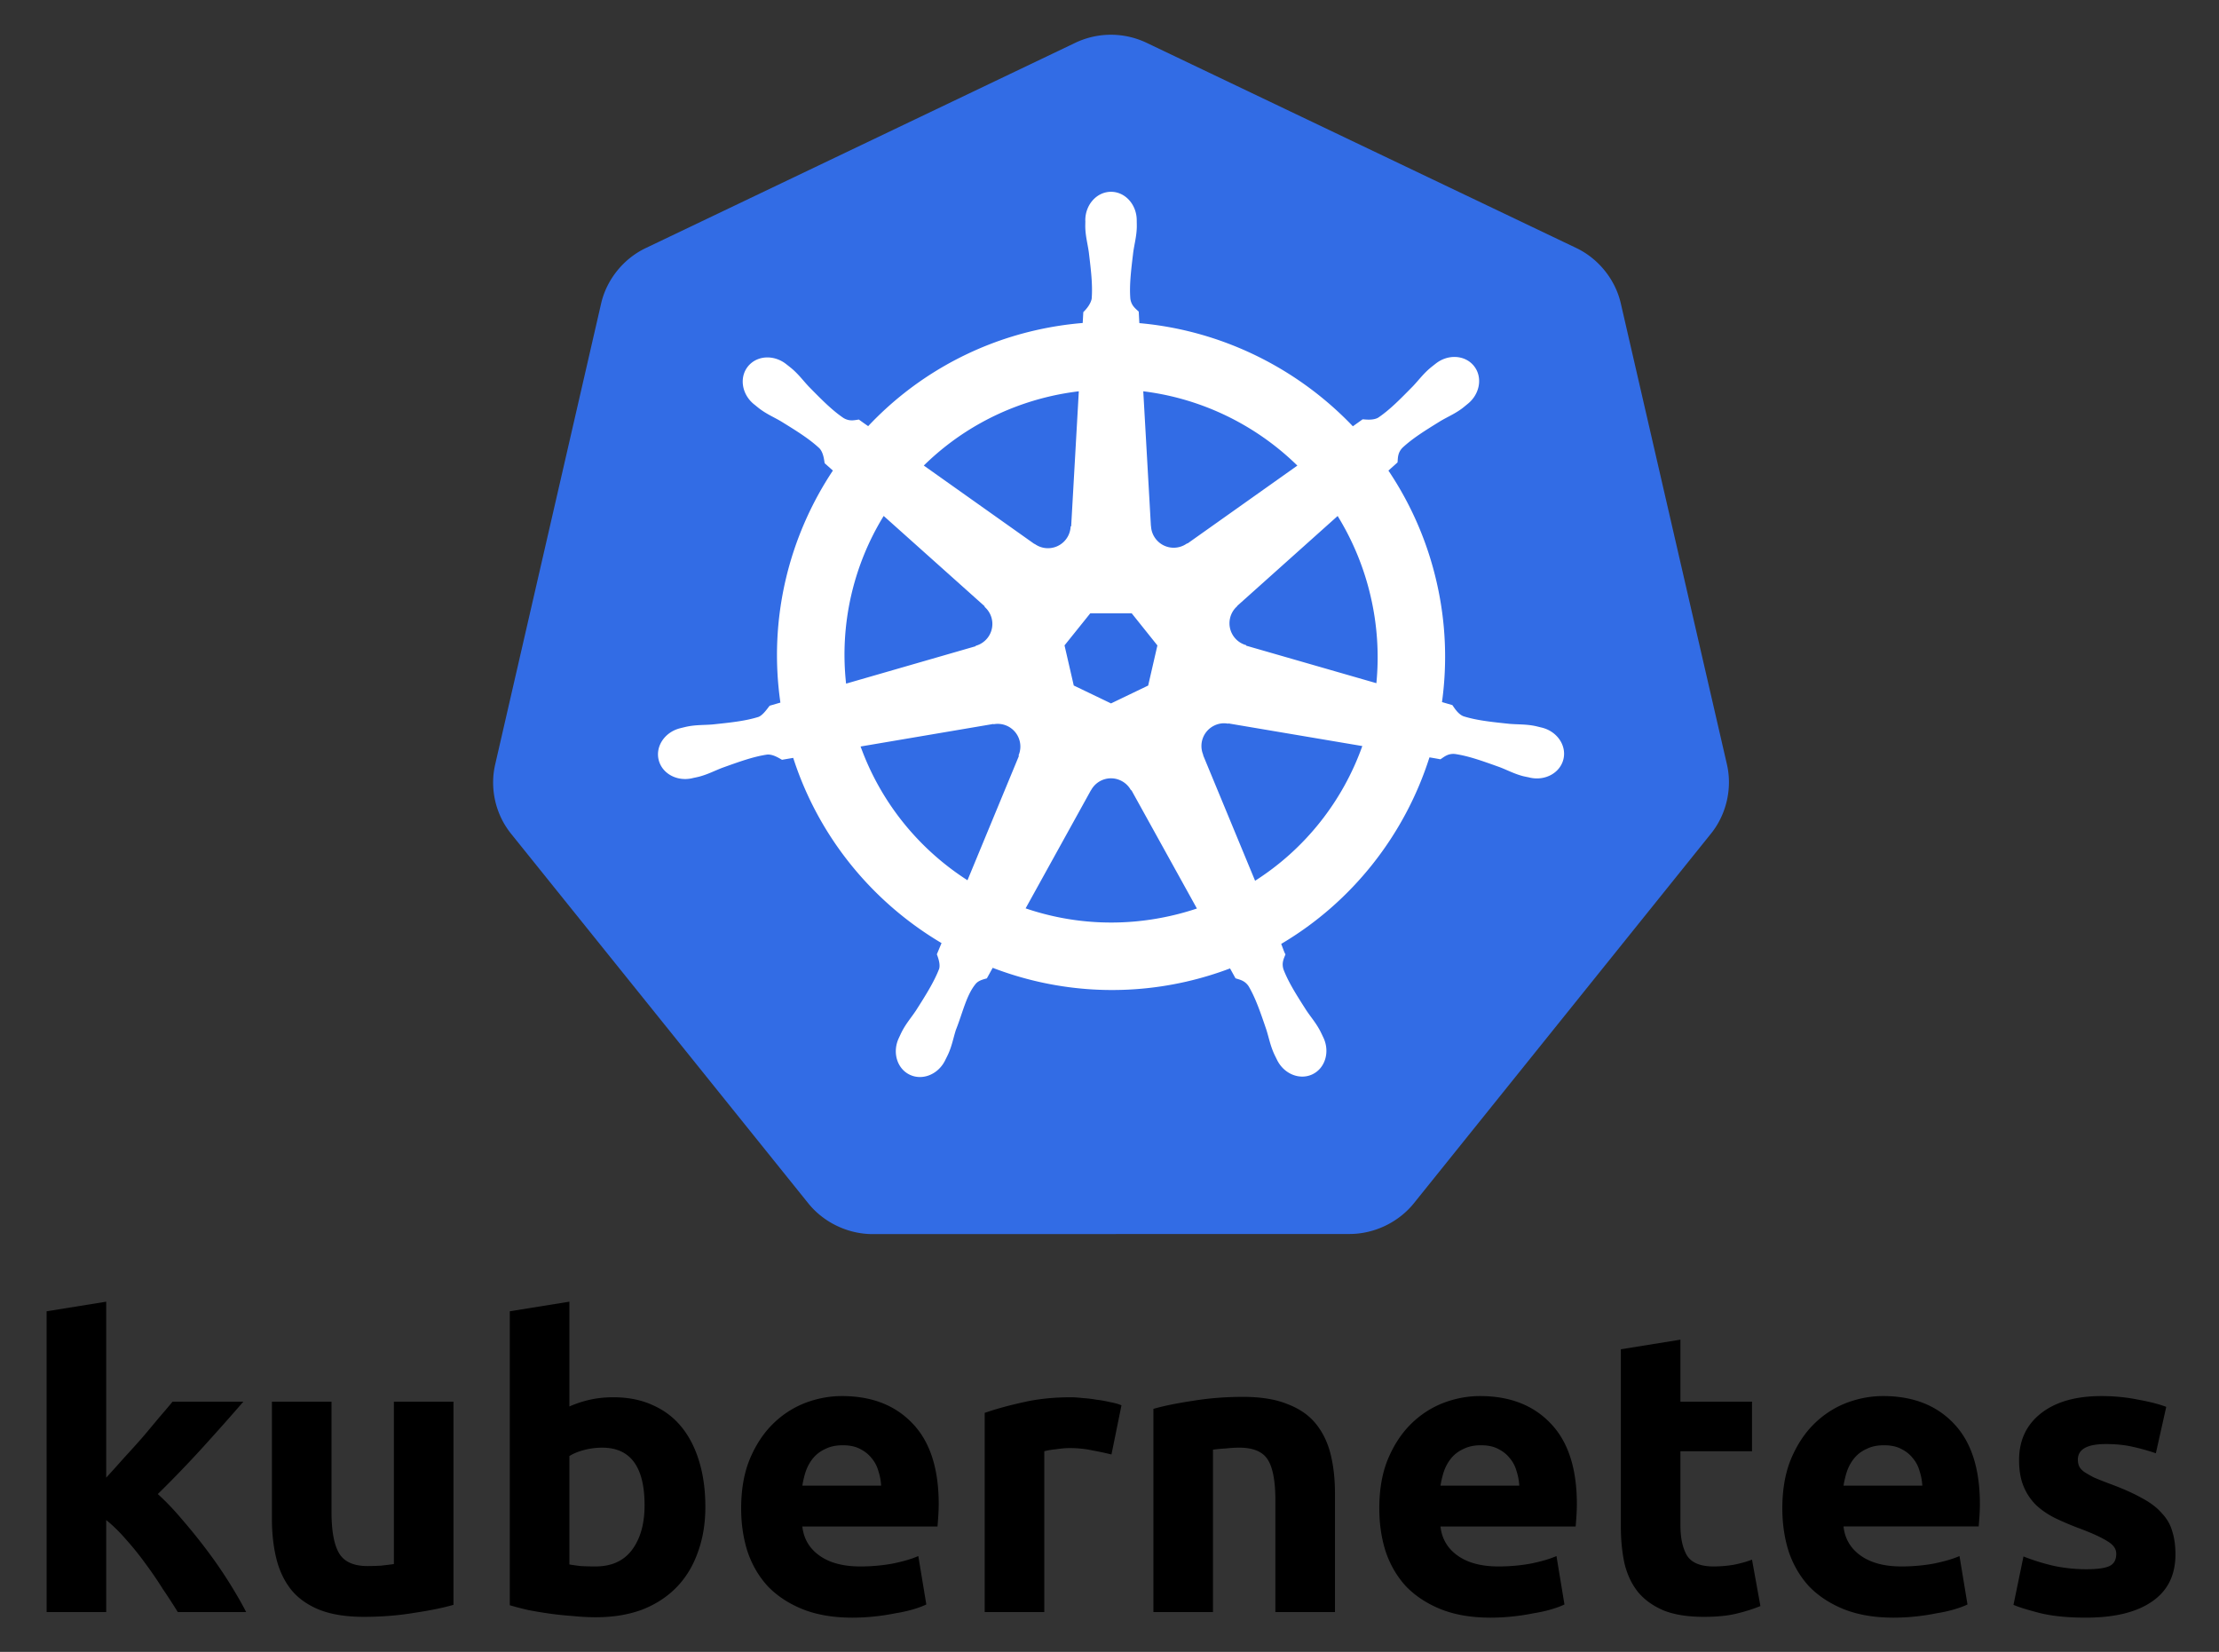 <svg viewBox="-144.84 -222.58 459.68 342.16" xmlns="http://www.w3.org/2000/svg"><rect x="-144.84" y="-222.58" width="459.68" height="342.16" fill="#333333" stroke="none"/><path d="M-122.84 83.493a310.06 310.06 0 0 0 3.729-4.142 240.608 240.608 0 0 0 3.81-4.225 466.525 466.525 0 0 0 3.398-4.059 165.657 165.657 0 0 0 2.817-3.314h14.663a554.136 554.136 0 0 1-8.616 9.693 234.676 234.676 0 0 1-9.113 9.444c1.657 1.491 3.369 3.286 5.136 5.385a118.223 118.223 0 0 1 5.136 6.38 94.249 94.249 0 0 1 4.556 6.627c1.38 2.21 2.54 4.225 3.479 6.048h-14.166a129.714 129.714 0 0 0-3.065-4.722 79.584 79.584 0 0 0-3.562-5.219 60.044 60.044 0 0 0-4.06-5.053c-1.38-1.602-2.761-2.955-4.141-4.059v19.054h-12.344V49.032l12.344-1.988v36.45m71.939 26.344c-2.1.608-4.805 1.16-8.12 1.657-3.313.552-6.792.828-10.437.828-3.7 0-6.793-.497-9.28-1.49-2.43-.995-4.362-2.376-5.798-4.143-1.436-1.823-2.458-3.977-3.065-6.462-.608-2.485-.911-5.219-.911-8.202V67.753h12.344v22.782c0 3.977.525 6.85 1.574 8.616 1.049 1.767 3.01 2.651 5.882 2.651.884 0 1.823-.028 2.817-.083.994-.11 1.878-.22 2.65-.33V67.752h12.345l-.001 42.085m39.587-20.627c0-7.953-2.927-11.93-8.782-11.93-1.27 0-2.541.166-3.811.497-1.215.331-2.21.746-2.982 1.243v22.451c.608.11 1.38.221 2.32.331.939.055 1.96.083 3.065.083 3.369 0 5.91-1.16 7.622-3.479 1.712-2.32 2.568-5.385 2.568-9.196m12.592.331c0 3.48-.525 6.628-1.574 9.444-.994 2.817-2.458 5.22-4.391 7.207-1.933 1.988-4.308 3.535-7.125 4.64-2.817 1.048-6.02 1.573-9.61 1.573-1.491 0-3.065-.083-4.722-.249a70.47 70.47 0 0 1-4.805-.497 93.508 93.508 0 0 1-4.474-.746 61.68 61.68 0 0 1-3.811-.994V49.03l12.344-1.989v21.705a23.147 23.147 0 0 1 4.308-1.408c1.49-.33 3.093-.497 4.805-.497 3.093 0 5.827.552 8.202 1.657 2.375 1.05 4.363 2.568 5.965 4.556 1.602 1.988 2.817 4.391 3.645 7.207.829 2.764 1.243 5.857 1.243 9.281m7.416.331c0-3.866.58-7.235 1.74-10.107 1.215-2.927 2.789-5.357 4.722-7.29 1.933-1.933 4.142-3.397 6.628-4.39 2.54-.995 5.136-1.492 7.787-1.492 6.186 0 11.074 1.905 14.663 5.716 3.59 3.756 5.385 9.306 5.385 16.652 0 .718-.028 1.52-.083 2.402-.055.828-.111 1.574-.166 2.237H21.37c.276 2.541 1.464 4.556 3.562 6.048 2.099 1.491 4.915 2.237 8.45 2.237 2.264 0 4.474-.193 6.628-.58 2.209-.442 4.004-.966 5.385-1.574l1.657 10.024c-.663.331-1.546.663-2.651.994a28.866 28.866 0 0 1-3.728.828 44.513 44.513 0 0 1-4.308.663 43.431 43.431 0 0 1-4.64.25c-3.92 0-7.345-.58-10.272-1.74-2.872-1.16-5.274-2.735-7.207-4.723-1.878-2.043-3.286-4.446-4.225-7.207-.884-2.763-1.326-5.745-1.326-8.948M37.69 85.15a11.579 11.579 0 0 0-.58-3.065 6.84 6.84 0 0 0-1.408-2.65c-.608-.774-1.408-1.409-2.403-1.906-.94-.497-2.126-.746-3.562-.746-1.381 0-2.568.25-3.562.746-.994.442-1.823 1.05-2.485 1.823-.663.773-1.187 1.685-1.574 2.734a19.17 19.17 0 0 0-.746 3.065h16.32m47.718-6.461a65.487 65.487 0 0 0-3.894-.829c-1.491-.33-3.093-.497-4.805-.497-.773 0-1.712.083-2.817.25-1.05.11-1.85.248-2.402.413v33.304H59.146V70.074c2.209-.773 4.805-1.49 7.787-2.154 3.038-.718 6.407-1.077 10.107-1.077.663 0 1.464.055 2.403.166.939.055 1.878.166 2.817.331.939.111 1.878.276 2.817.497.939.166 1.74.387 2.403.663l-2.072 10.19m8.688-9.446c2.099-.607 4.805-1.16 8.119-1.657 3.314-.552 6.793-.828 10.438-.828 3.7 0 6.766.497 9.196 1.491 2.485.94 4.446 2.292 5.882 4.06 1.436 1.766 2.458 3.865 3.065 6.295.607 2.43.91 5.136.91 8.12v24.604h-12.343V88.215c0-3.977-.525-6.793-1.574-8.45-1.05-1.657-3.01-2.485-5.882-2.485-.884 0-1.823.055-2.817.166a30.4 30.4 0 0 0-2.651.25v33.634H94.095V69.244m46.795 20.629c0-3.866.58-7.235 1.74-10.107 1.216-2.927 2.79-5.357 4.723-7.29 1.933-1.933 4.142-3.397 6.628-4.39 2.54-.995 5.136-1.492 7.787-1.492 6.186 0 11.074 1.905 14.663 5.716 3.59 3.756 5.385 9.306 5.385 16.652 0 .718-.028 1.52-.083 2.402-.055.828-.11 1.574-.166 2.237h-28.001c.276 2.541 1.464 4.556 3.562 6.048 2.099 1.491 4.915 2.237 8.45 2.237 2.264 0 4.474-.193 6.628-.58 2.209-.442 4.004-.966 5.385-1.574l1.657 10.024c-.663.331-1.546.663-2.651.994a28.866 28.866 0 0 1-3.728.828 44.513 44.513 0 0 1-4.308.663 43.431 43.431 0 0 1-4.64.25c-3.92 0-7.345-.58-10.272-1.74-2.872-1.16-5.274-2.735-7.207-4.723-1.878-2.043-3.286-4.446-4.225-7.207-.885-2.763-1.326-5.745-1.326-8.948m28.995-4.723a11.579 11.579 0 0 0-.58-3.065 6.84 6.84 0 0 0-1.408-2.65c-.608-.774-1.408-1.409-2.402-1.906-.94-.497-2.126-.746-3.562-.746-1.381 0-2.568.25-3.562.746-.994.442-1.823 1.05-2.485 1.823-.663.773-1.187 1.685-1.574 2.734a19.17 19.17 0 0 0-.746 3.065h16.319M190.927 56.9l12.344-1.988v12.841H218.1v10.273h-14.83v15.326c0 2.596.443 4.667 1.326 6.213.939 1.546 2.789 2.32 5.55 2.32 1.327 0 2.68-.11 4.06-.33 1.436-.277 2.734-.636 3.894-1.078l1.74 9.61c-1.491.608-3.148 1.132-4.971 1.574-1.823.442-4.06.663-6.71.663-3.37 0-6.158-.442-8.367-1.326-2.21-.939-3.977-2.209-5.302-3.81-1.326-1.658-2.264-3.646-2.817-5.966-.497-2.32-.746-4.888-.746-7.705V56.9m33.455 32.973c0-3.866.58-7.235 1.74-10.107 1.215-2.927 2.789-5.357 4.722-7.29 1.933-1.933 4.142-3.397 6.628-4.39 2.54-.995 5.136-1.492 7.787-1.492 6.186 0 11.074 1.905 14.663 5.716 3.59 3.756 5.385 9.306 5.385 16.652 0 .718-.028 1.52-.083 2.402-.055.828-.11 1.574-.166 2.237h-28.001c.276 2.541 1.464 4.556 3.562 6.048 2.099 1.491 4.915 2.237 8.45 2.237 2.264 0 4.474-.193 6.628-.58 2.209-.442 4.004-.966 5.385-1.574l1.657 10.024c-.663.331-1.546.663-2.651.994a28.866 28.866 0 0 1-3.728.828 44.513 44.513 0 0 1-4.308.663 43.431 43.431 0 0 1-4.64.25c-3.92 0-7.345-.58-10.272-1.74-2.872-1.16-5.274-2.735-7.207-4.723-1.878-2.043-3.286-4.446-4.225-7.207-.884-2.763-1.326-5.745-1.326-8.948m28.996-4.723a11.579 11.579 0 0 0-.58-3.065 6.84 6.84 0 0 0-1.408-2.65c-.608-.774-1.408-1.409-2.402-1.906-.94-.497-2.126-.746-3.562-.746-1.381 0-2.568.25-3.562.746-.994.442-1.823 1.05-2.485 1.823-.663.773-1.187 1.685-1.574 2.734a19.17 19.17 0 0 0-.746 3.065h16.319m33.965 17.314c2.264 0 3.866-.22 4.805-.663.939-.442 1.408-1.298 1.408-2.568 0-.994-.608-1.85-1.823-2.568-1.215-.773-3.065-1.629-5.551-2.568a61.498 61.498 0 0 1-5.302-2.237c-1.546-.773-2.872-1.684-3.977-2.734a11.651 11.651 0 0 1-2.568-3.894c-.608-1.49-.911-3.286-.911-5.385 0-4.087 1.519-7.318 4.556-9.693 3.038-2.375 7.207-3.562 12.51-3.562 2.65 0 5.192.25 7.622.746 2.43.442 4.363.94 5.799 1.491l-2.154 9.61a44.395 44.395 0 0 0-4.722-1.326c-1.657-.387-3.535-.58-5.633-.58-3.866 0-5.8 1.077-5.8 3.231 0 .497.084.94.25 1.326.166.387.497.773.994 1.16.497.331 1.16.718 1.988 1.16.884.387 1.988.828 3.314 1.326 2.706.994 4.943 1.988 6.71 2.982 1.767.94 3.148 1.988 4.142 3.148 1.049 1.105 1.767 2.347 2.154 3.728.442 1.381.663 2.982.663 4.805 0 4.308-1.63 7.566-4.888 9.776-3.203 2.21-7.76 3.314-13.67 3.314-3.865 0-7.096-.33-9.692-.994-2.541-.663-4.308-1.215-5.302-1.657l2.07-10.024a43.76 43.76 0 0 0 6.463 1.988c2.209.441 4.39.662 6.545.662"/><path fill="#FFF" d="M85.304-204.478l93.973 44.872 23.22 100.85-65.02 80.882-104.298.01-65.037-80.868 23.197-100.853z"/><path fill="none" d="M85.304-204.478l93.973 44.872 23.22 100.85-65.02 80.881-104.298.011-65.037-80.868 23.197-100.853z"/><path fill="#326CE5" d="M84.433-215.362a17.14 17.14 0 0 0-6.524 1.651L-11.1-171.182c-4.589 2.191-8.077 6.528-9.21 11.451l-21.958 95.533c-1.012 4.388-.158 9.168 2.31 12.944.301.462.622.911.968 1.343l61.61 76.603c3.175 3.947 8.214 6.354 13.306 6.352l98.801-.023c5.089.004 10.128-2.398 13.307-6.341l61.586-76.613c3.178-3.949 4.424-9.359 3.29-14.287l-21.994-95.532c-1.133-4.925-4.621-9.261-9.208-11.453l-89.021-42.506a17.214 17.214 0 0 0-8.254-1.651z"/><path fill="#FFF" d="M85.142-61.364a4.667 4.667 0 0 1 2.199.468 4.656 4.656 0 0 1 2.106 2.003h.101l13.559 24.498a56.57 56.57 0 0 1-5.42 1.514c-10.368 2.355-20.704 1.642-30.064-1.547l13.524-24.454h.023a4.704 4.704 0 0 1 3.972-2.482zM61.909-72.645a4.697 4.697 0 0 1 4.507 3.653 4.65 4.65 0 0 1-.261 2.892l.08.102L55.58-40.247c-9.963-6.393-17.898-15.964-22.142-27.707l27.502-4.667.046.057a4.61 4.61 0 0 1 .923-.081zm46.593-.114c.365-.02.728.014 1.081.08l.046-.057 27.743 4.689c-4.061 11.407-11.831 21.29-22.211 27.903l-10.768-26.012.034-.046a4.701 4.701 0 0 1 2.277-6.09 4.652 4.652 0 0 1 1.798-.467zm-27.479-22.79h8.572l5.327 6.66-1.912 8.31-7.697 3.7-7.718-3.71-1.912-8.31 5.34-6.65zm51.238-20.15a55.569 55.569 0 0 1 6.864 16.768 55.43 55.43 0 0 1 1.162 17.862l-26.956-7.764-.023-.114a4.699 4.699 0 0 1-3.335-5.578 4.659 4.659 0 0 1 1.49-2.494l-.01-.057 20.808-18.623zm-94.041-.01l20.923 18.714-.023.114a4.69 4.69 0 0 1 .592 6.466 4.715 4.715 0 0 1-2.437 1.606l-.023.091-26.819 7.741a54.855 54.855 0 0 1 7.787-34.732zm53.776-25.82c12.122 1.492 23.331 6.98 31.921 15.391l-22.768 16.142-.08-.034a4.7 4.7 0 0 1-6.442-.864 4.652 4.652 0 0 1-1.025-2.722l-.023-.01-1.583-27.903zm-13.353 0l-1.583 27.947-.114.057a4.695 4.695 0 0 1-4.688 4.497 4.675 4.675 0 0 1-2.768-.898l-.044.023-22.916-16.246c7.042-6.926 16.051-12.044 26.431-14.401 1.898-.43 3.793-.75 5.682-.979zm6.67-41.323c-2.942.002-5.327 2.652-5.327 5.92 0 .051.011.099.013.149-.005.443-.027.978-.013 1.366.071 1.885.482 3.328.729 5.066.448 3.717.823 6.8.592 9.664-.226 1.081-1.021 2.069-1.731 2.755l-.127 2.254a69.515 69.515 0 0 0-9.63 1.48 68.533 68.533 0 0 0-34.811 19.888 90.731 90.731 0 0 1-1.925-1.366c-.952.128-1.912.422-3.164-.308-2.383-1.604-4.555-3.82-7.182-6.489-1.204-1.275-2.076-2.492-3.508-3.723-.324-.28-.82-.657-1.183-.945-1.119-.891-2.437-1.355-3.712-1.4-1.636-.057-3.214.584-4.246 1.878-1.834 2.3-1.247 5.817 1.309 7.855.027.021.053.037.08.057.351.285.781.649 1.105.887 1.517 1.121 2.905 1.695 4.416 2.585 3.186 1.968 5.827 3.6 7.922 5.568.818.872.963 2.408 1.071 3.074l1.708 1.524c-9.141 13.757-13.372 30.749-10.872 48.063l-2.23.649c-.589.76-1.42 1.955-2.29 2.31-2.741.863-5.825 1.181-9.55 1.571-1.75.146-3.259.059-5.112.411-.408.076-.977.224-1.423.329l-.046.013c-.023.005-.055.016-.078.021-3.141.76-5.159 3.646-4.509 6.489.649 2.846 3.718 4.575 6.877 3.893.023-.005.055-.005.08-.01.036-.009.066-.025.101-.034.441-.098.993-.204 1.379-.308 1.821-.489 3.141-1.206 4.781-1.834 3.524-1.263 6.444-2.32 9.288-2.732 1.188-.092 2.44.734 3.063 1.081l2.321-.398c5.345 16.568 16.544 29.961 30.726 38.363l-.968 2.323c.348.902.733 2.122.473 3.013-1.034 2.681-2.805 5.511-4.822 8.666-.977 1.458-1.976 2.59-2.856 4.258-.212.398-.48 1.012-.683 1.434-1.37 2.931-.367 6.305 2.264 7.57 2.647 1.275 5.932-.07 7.355-3.004.001-.005.009-.007.01-.012.002-.002-.002-.007 0-.011.203-.416.489-.964.66-1.355.756-1.729 1.007-3.211 1.537-4.883 1.411-3.541 2.184-7.257 4.125-9.571.532-.633 1.398-.878 2.296-1.119l1.206-2.186c12.364 4.746 26.202 6.019 40.027 2.881a69.517 69.517 0 0 0 9.141-2.755c.338.601.969 1.757 1.138 2.049.913.297 1.908.45 2.719 1.651 1.453 2.479 2.446 5.415 3.656 8.96.53 1.672.793 3.154 1.547 4.882.173.395.457.95.66 1.366 1.42 2.946 4.716 4.294 7.366 3.017 2.631-1.266 3.636-4.64 2.266-7.57-.204-.421-.484-1.035-.696-1.433-.88-1.668-1.88-2.789-2.856-4.246-2.017-3.156-3.691-5.778-4.724-8.46-.432-1.382.073-2.243.409-3.141-.201-.231-.633-1.537-.887-2.152 14.738-8.702 25.608-22.594 30.713-38.636.69.108 1.889.32 2.277.398.802-.528 1.539-1.219 2.983-1.105 2.844.411 5.765 1.468 9.291 2.732 1.638.628 2.958 1.357 4.781 1.845.384.103.935.199 1.377.295.036.009.067.027.103.034.023.005.057.007.078.012 3.159.679 6.227-1.05 6.877-3.894.649-2.844-1.368-5.731-4.507-6.489-.457-.103-1.105-.281-1.55-.365-1.853-.35-3.362-.263-5.11-.409-3.725-.391-6.811-.708-9.552-1.571-1.117-.434-1.912-1.764-2.3-2.312l-2.15-.626a68.782 68.782 0 0 0-1.117-24.874 68.975 68.975 0 0 0-9.982-23.074c.551-.502 1.594-1.425 1.889-1.697.087-.955.012-1.958 1.001-3.017 2.096-1.967 4.737-3.598 7.924-5.567 1.512-.889 2.91-1.462 4.427-2.583.343-.255.813-.657 1.172-.946 2.556-2.039 3.145-5.553 1.309-7.855-1.834-2.3-5.39-2.517-7.945-.477-.363.288-.857.663-1.183.944-1.432 1.231-2.315 2.446-3.518 3.723-2.627 2.668-4.799 4.895-7.182 6.499-1.034.602-2.547.393-3.234.352l-2.026 1.446c-11.555-12.116-27.287-19.863-44.226-21.367-.048-.71-.11-1.992-.127-2.378-.692-.663-1.53-1.231-1.741-2.665-.231-2.864.155-5.946.603-9.664.247-1.738.66-3.181.729-5.066.016-.429-.009-1.051-.01-1.515-.002-3.264-2.385-5.916-5.329-5.916z"/><path fill="none" d="M85.142-61.364a4.667 4.667 0 0 1 2.199.468 4.656 4.656 0 0 1 2.106 2.003h.101l13.559 24.498a56.57 56.57 0 0 1-5.42 1.514c-10.368 2.355-20.704 1.642-30.064-1.547l13.524-24.454h.023a4.704 4.704 0 0 1 3.972-2.482zM61.909-72.645a4.697 4.697 0 0 1 4.507 3.653 4.65 4.65 0 0 1-.261 2.892l.08.102L55.58-40.247c-9.963-6.393-17.898-15.964-22.142-27.707l27.502-4.667.046.057a4.61 4.61 0 0 1 .923-.081zm46.593-.114c.365-.02.728.014 1.081.08l.046-.057 27.743 4.689c-4.061 11.407-11.831 21.29-22.211 27.903l-10.768-26.012.034-.046a4.701 4.701 0 0 1 2.277-6.09 4.652 4.652 0 0 1 1.798-.467zm-27.479-22.79h8.572l5.327 6.66-1.912 8.31-7.697 3.7-7.718-3.71-1.912-8.31 5.34-6.65zm51.238-20.15a55.569 55.569 0 0 1 6.864 16.768 55.43 55.43 0 0 1 1.162 17.862l-26.956-7.764-.023-.114a4.699 4.699 0 0 1-3.335-5.578 4.659 4.659 0 0 1 1.49-2.494l-.01-.057 20.808-18.623zm-94.041-.01l20.923 18.714-.023.114a4.69 4.69 0 0 1 .592 6.466 4.715 4.715 0 0 1-2.437 1.606l-.023.091-26.819 7.741a54.855 54.855 0 0 1 7.787-34.732zm53.776-25.82c12.122 1.492 23.331 6.98 31.921 15.391l-22.768 16.142-.08-.034a4.7 4.7 0 0 1-6.442-.864 4.652 4.652 0 0 1-1.025-2.722l-.023-.01-1.583-27.903zm-13.353 0l-1.583 27.947-.114.057a4.695 4.695 0 0 1-4.688 4.497 4.675 4.675 0 0 1-2.768-.898l-.044.023-22.916-16.246c7.042-6.926 16.051-12.044 26.431-14.401 1.898-.43 3.793-.75 5.682-.979zm6.67-41.323c-2.942.002-5.327 2.652-5.327 5.92 0 .051.011.099.013.149-.005.443-.027.978-.013 1.366.071 1.885.482 3.328.729 5.066.448 3.717.823 6.8.592 9.664-.226 1.081-1.021 2.069-1.731 2.755l-.127 2.254a69.515 69.515 0 0 0-9.63 1.48 68.533 68.533 0 0 0-34.811 19.888 90.731 90.731 0 0 1-1.925-1.366c-.952.128-1.912.422-3.164-.308-2.383-1.604-4.555-3.82-7.182-6.489-1.204-1.275-2.076-2.492-3.508-3.723-.324-.28-.82-.657-1.183-.945-1.119-.891-2.437-1.355-3.712-1.4-1.636-.057-3.214.584-4.246 1.878-1.834 2.3-1.247 5.817 1.309 7.855.027.021.053.037.08.057.351.285.781.649 1.105.887 1.517 1.121 2.905 1.695 4.416 2.585 3.186 1.968 5.827 3.6 7.922 5.568.818.872.963 2.408 1.071 3.074l1.708 1.524c-9.141 13.757-13.372 30.749-10.872 48.063l-2.23.649c-.589.76-1.42 1.955-2.29 2.31-2.741.863-5.825 1.181-9.55 1.571-1.75.146-3.259.059-5.112.411-.408.076-.977.224-1.423.329l-.046.013c-.023.005-.055.016-.078.021-3.141.76-5.159 3.646-4.509 6.489.649 2.846 3.718 4.575 6.877 3.893.023-.005.055-.005.08-.01.036-.009.066-.025.101-.034.441-.098.993-.204 1.379-.308 1.821-.489 3.141-1.206 4.781-1.834 3.524-1.263 6.444-2.32 9.288-2.732 1.188-.092 2.44.734 3.063 1.081l2.321-.398c5.345 16.568 16.544 29.961 30.726 38.363l-.968 2.323c.348.902.733 2.122.473 3.013-1.034 2.681-2.805 5.511-4.822 8.666-.977 1.458-1.976 2.59-2.856 4.258-.212.398-.48 1.012-.683 1.434-1.37 2.931-.367 6.305 2.264 7.57 2.647 1.275 5.932-.07 7.355-3.004.001-.005.009-.007.01-.012.002-.002-.002-.007 0-.011.203-.416.489-.964.66-1.355.756-1.729 1.007-3.211 1.537-4.883 1.411-3.541 2.184-7.257 4.125-9.571.532-.633 1.398-.878 2.296-1.119l1.206-2.186c12.364 4.746 26.202 6.019 40.027 2.881a69.517 69.517 0 0 0 9.141-2.755c.338.601.969 1.757 1.138 2.049.913.297 1.908.45 2.719 1.651 1.453 2.479 2.446 5.415 3.656 8.96.53 1.672.793 3.154 1.547 4.882.173.395.457.95.66 1.366 1.42 2.946 4.716 4.294 7.366 3.017 2.631-1.266 3.636-4.64 2.266-7.57-.204-.421-.484-1.035-.696-1.433-.88-1.668-1.88-2.789-2.856-4.246-2.017-3.156-3.691-5.778-4.724-8.46-.432-1.382.073-2.243.409-3.141-.201-.231-.633-1.537-.887-2.152 14.738-8.702 25.608-22.594 30.713-38.636.69.108 1.889.32 2.277.398.802-.528 1.539-1.219 2.983-1.105 2.844.411 5.765 1.468 9.291 2.732 1.638.628 2.958 1.357 4.781 1.845.384.103.935.199 1.377.295.036.009.067.027.103.034.023.005.057.007.078.012 3.159.679 6.227-1.05 6.877-3.894.649-2.844-1.368-5.731-4.507-6.489-.457-.103-1.105-.281-1.55-.365-1.853-.35-3.362-.263-5.11-.409-3.725-.391-6.811-.708-9.552-1.571-1.117-.434-1.912-1.764-2.3-2.312l-2.15-.626a68.782 68.782 0 0 0-1.117-24.874 68.975 68.975 0 0 0-9.982-23.074c.551-.502 1.594-1.425 1.889-1.697.087-.955.012-1.958 1.001-3.017 2.096-1.967 4.737-3.598 7.924-5.567 1.512-.889 2.91-1.462 4.427-2.583.343-.255.813-.657 1.172-.946 2.556-2.039 3.145-5.553 1.309-7.855-1.834-2.3-5.39-2.517-7.945-.477-.363.288-.857.663-1.183.944-1.432 1.231-2.315 2.446-3.518 3.723-2.627 2.668-4.799 4.895-7.182 6.499-1.034.602-2.547.393-3.234.352l-2.026 1.446c-11.555-12.116-27.287-19.863-44.226-21.367-.048-.71-.11-1.992-.127-2.378-.692-.663-1.53-1.231-1.741-2.665-.231-2.864.155-5.946.603-9.664.247-1.738.66-3.181.729-5.066.016-.429-.009-1.051-.01-1.515-.002-3.264-2.385-5.916-5.329-5.916z"/></svg>